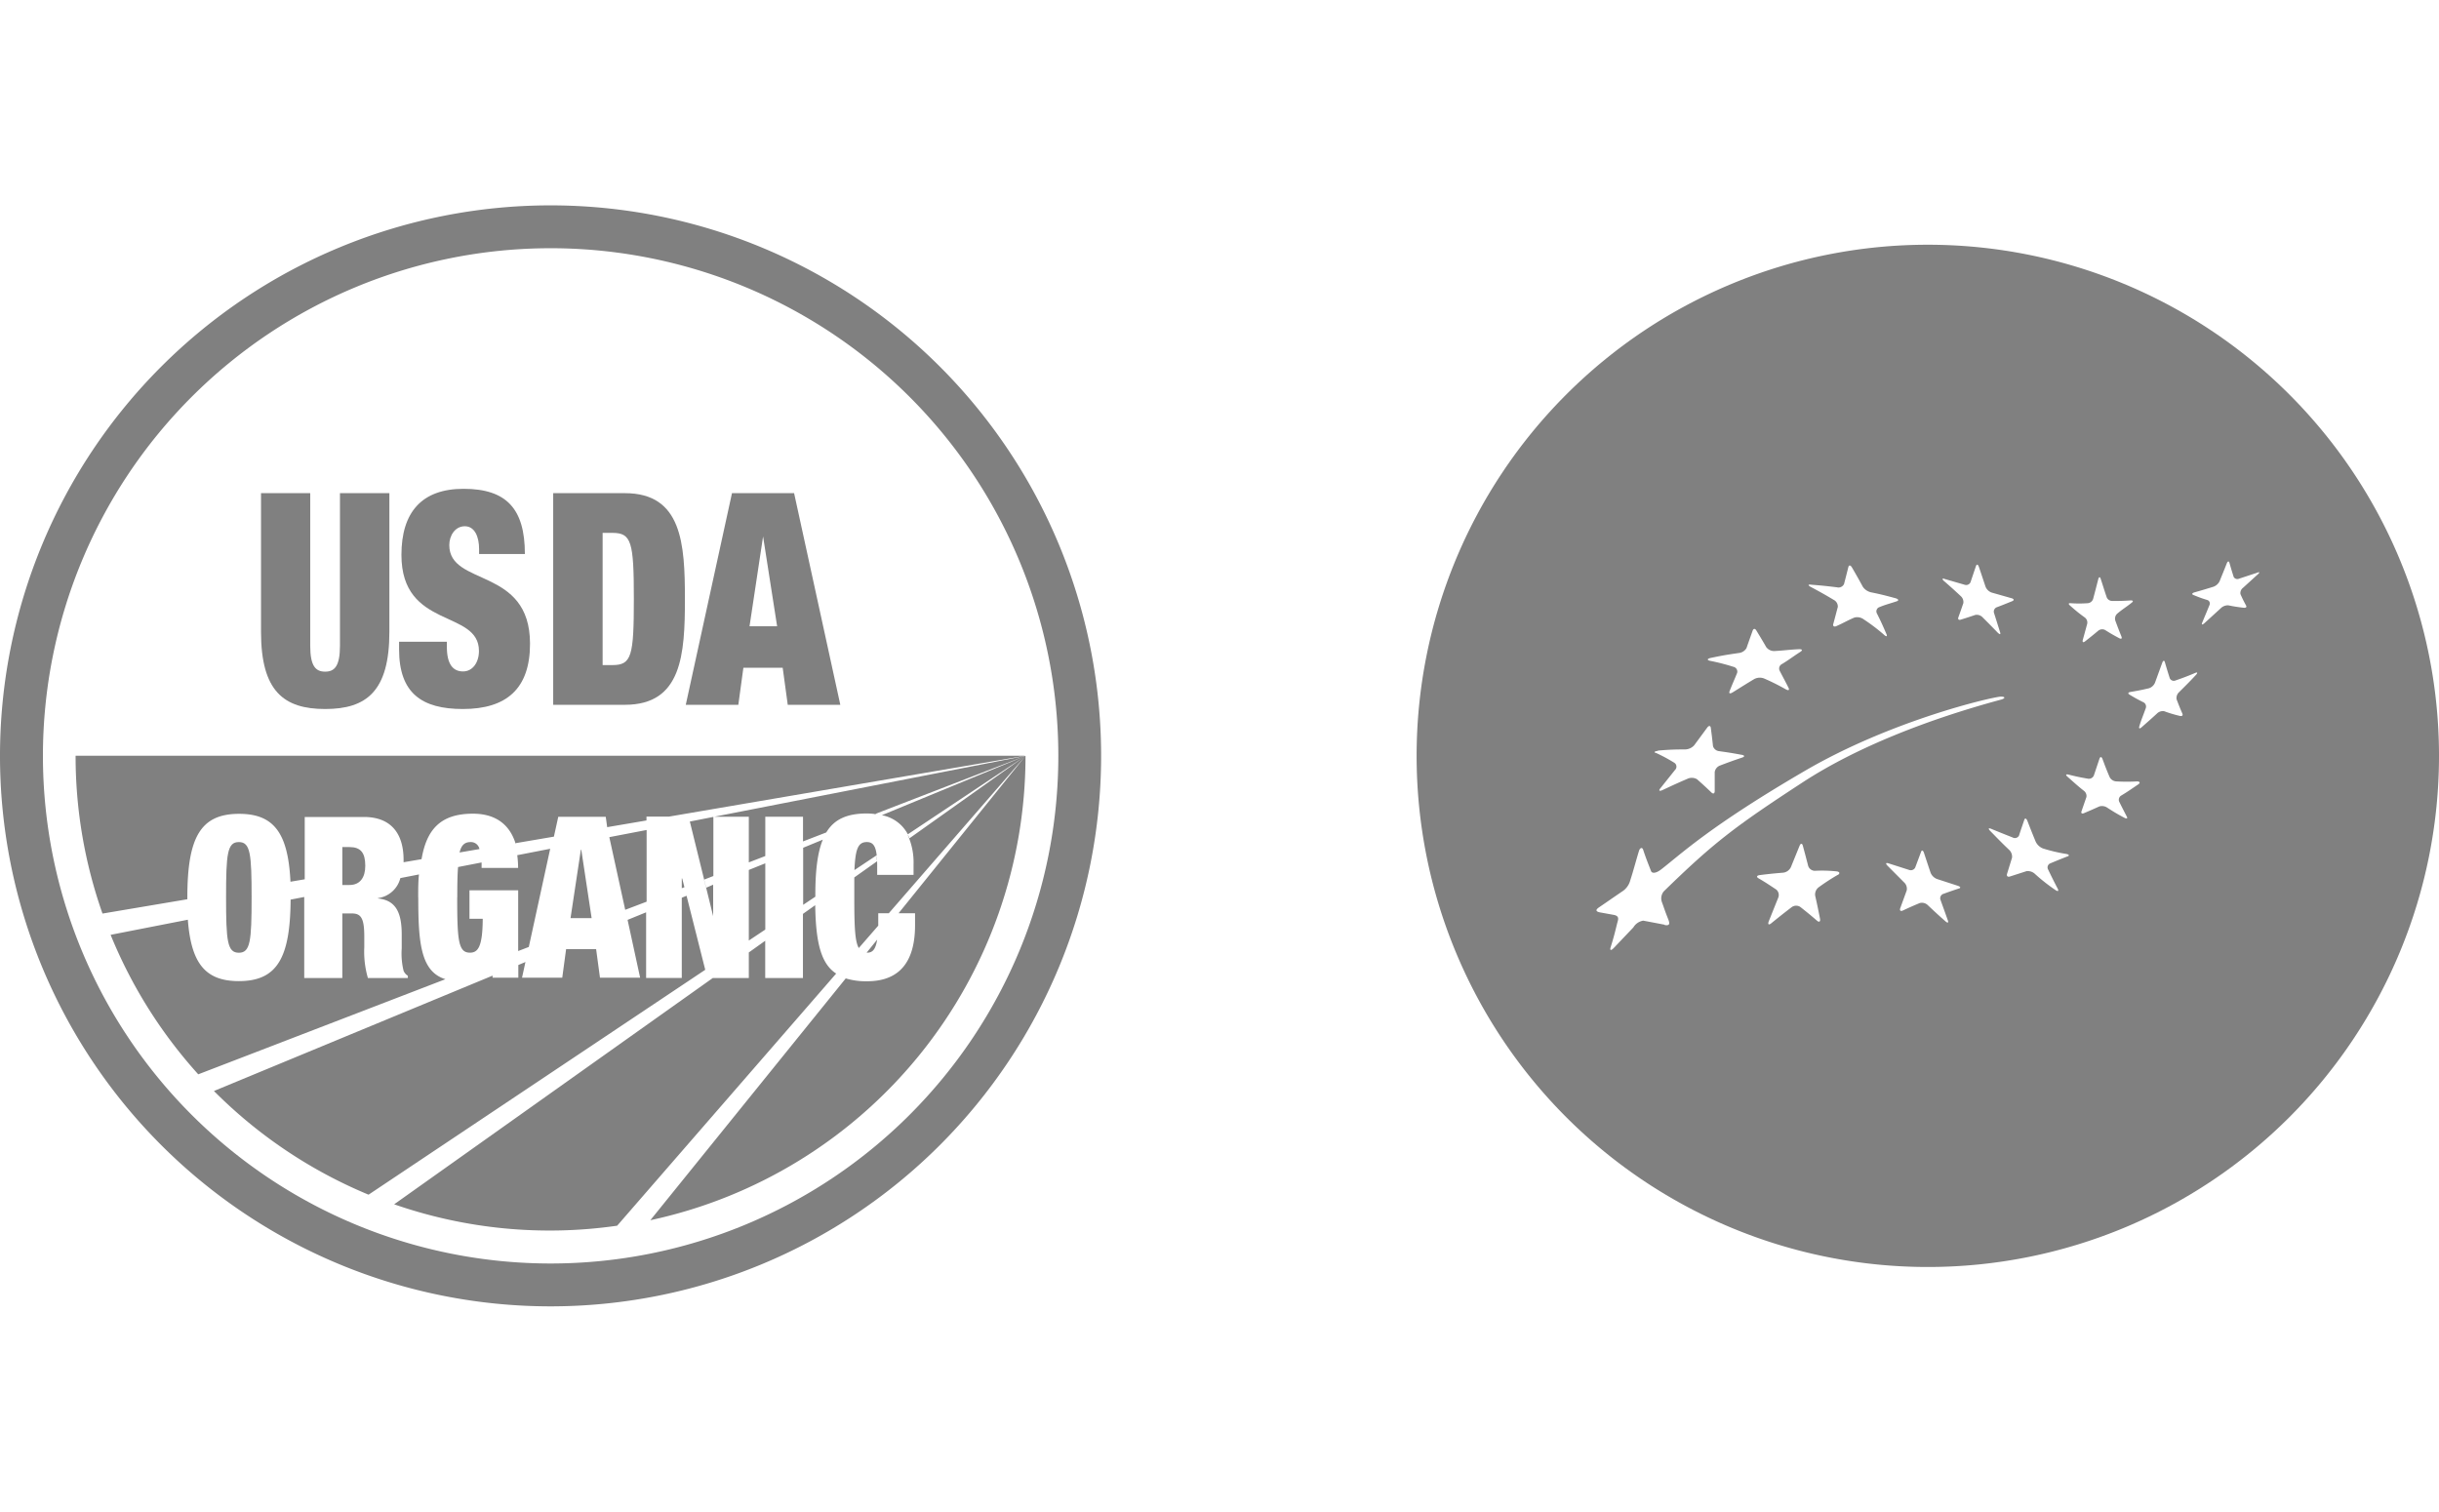 <svg xmlns="http://www.w3.org/2000/svg" width="342" height="212" viewBox="0 0 342 212"><defs><style>.a{fill:gray;}</style></defs><title>pipeline</title><path class="a" d="M49,118.79H48v5.32H49c1.51,0,2.22-1.08,2.22-2.69C51.22,119.58,50.57,118.79,49,118.79Z"/><polygon class="a" points="81.45 119.17 80 128.76 82.96 128.76 81.51 119.17 81.45 119.17"/><path class="a" d="M33.49,118.09c-1.62,0-1.79,1.65-1.79,7.76s0.17,7.76,1.79,7.76,1.79-1.65,1.79-7.76S35.11,118.09,33.49,118.09Z"/><path class="a" d="M154.4,106A77.2,77.2,0,1,1,77.2,28.8,77.2,77.2,0,0,1,154.4,106ZM77.2,34.81A71.19,71.19,0,1,0,148.4,106,71.19,71.19,0,0,0,77.2,34.81Z"/><path class="a" d="M43.5,69.16V90.57c0,2.87.78,3.62,2.09,3.62s2.08-.75,2.08-3.62V69.16H54.6V88.62c0,8.31-3.2,10.81-9,10.81s-9-2.49-9-10.81V69.16H43.5Z"/><path class="a" d="M67.18,77.73V77c0-1.75-.63-3.2-2-3.2S63,75.11,63,76.44c0,5.86,11.32,3,11.32,13.84,0,6.32-3.31,9.15-9.42,9.15-5.73,0-8.94-2.2-8.94-8.36V90h6.7v0.71c0,2.54.93,3.45,2.27,3.45s2.23-1.25,2.23-2.87c0-5.86-10.87-3-10.87-13.47,0-6,2.87-9.27,8.71-9.27,6,0,8.6,2.78,8.6,9.14H67.18Z"/><path class="a" d="M77.57,69.16H87.62c8,0,8.42,7.07,8.42,14.84s-0.41,14.84-8.42,14.84H77.57V69.16ZM84.5,93.27h1.38c2.68,0,3-1.25,3-9.27s-0.34-9.27-3-9.27H84.5V93.27Z"/><path class="a" d="M102.64,69.16h8.71l6.48,29.68h-7.37l-0.71-5.2h-5.51l-0.71,5.2H96.16ZM107,75.23H107l-1.9,12.6h3.87Z"/><path class="a" d="M90.65,116.4l-5.21,1,2.23,10.19,3-1.14V116.4Zm5.62,9.22h0l-0.67.28v11.25h-5v-9.21L88,129l-0.24-1.11,2,9.22H84.13l-0.54-4H79.38l-0.54,4H73.2l0.64-2.94-0.16.74-1,.42v1.78H69.07l0-.29L30,153a66.69,66.69,0,0,0,21.68,14.54L98.89,136Zm-0.67-2.43v1.37l0.37-.14-0.31-1.23H95.6Zm4.44-8.63-3.31.65L100,128.48H100v-4.41l-1,.43-0.28-1.14,1.31-.51v-8.28Zm14.27,12.38-1.72,1.22v9H107.3v-5.23L105,133.57v3.59H99.94L55.27,168.89a66.39,66.39,0,0,0,31.27,3l30.71-35.36C115.08,135.13,114.39,132.07,114.31,126.95Zm-50.2-1.1c0,6.11.17,7.76,1.79,7.76,1.11,0,1.77-.79,1.79-4.75H65.83v-4h6.83v8.52l1.49-.57,3-13.77-4.62.9v0a13.88,13.88,0,0,1,.12,1.79H67.53c0-.29,0-0.51,0-0.77l-3.3.64C64.14,122.68,64.12,124,64.12,125.85Zm-5.47,0c0-1.15,0-2.22.11-3.21l-2.61.51A3.76,3.76,0,0,1,53,125.95V126c2.56,0.25,3.33,2.06,3.33,5.07V133a10.25,10.25,0,0,0,.26,3.14,1.49,1.49,0,0,0,.6.7v0.32H51.59a13.16,13.16,0,0,1-.51-4.31v-1.52c0-2.57-.46-3.23-1.74-3.23H48v9.06H42.66V125.79l-1.91.37c0-.11,0-0.21,0-0.32,0,8.46-1.85,11.75-7.26,11.75-4.68,0-6.69-2.47-7.15-8.61l-10.83,2.12A66.62,66.62,0,0,0,27.8,150.66l34.66-13.34C59,136.26,58.65,132.23,58.65,125.85ZM66,118.09c-0.83,0-1.3.4-1.56,1.46l2.79-.48h0A1.22,1.22,0,0,0,66,118.09Zm57,13.68-1.48,1.83h0.06C122.37,133.61,122.78,133.13,123,131.77Zm0.46-17.48A5.18,5.18,0,0,1,127.3,117v0l16.51-11-20.15,8.32ZM126,128.07h2.31v1.68c0,6.34-3.33,7.86-6.72,7.86a9.75,9.75,0,0,1-3-.4h0l-27.4,33.91A66.62,66.62,0,0,0,143.8,106Zm-10.59-10.33-2.79,1.15v8l1.71-1.14c0,0.05,0,.1,0,0.15C114.3,122.23,114.62,119.59,115.38,117.74Zm-101,10.37,11.86-2c0-.08,0-0.15,0-0.23,0-8.46,1.85-11.75,7.26-11.75,4.9,0,6.87,2.72,7.2,9.52l2-.34v-8.74h8.28c4,0,5.58,2.53,5.58,6,0,0.12,0,.23,0,0.35l2.52-.43c0.71-4.15,2.64-6.38,7.21-6.38,2.87,0,5.09,1.25,6,4.26,0,0,0-.09,0-0.13l5.35-.91,0.61-2.78h6.66L85.14,116l5.51-.94v-0.54h3.15l50-8.54H10.6A66.47,66.47,0,0,0,14.37,128.11ZM105,114.54v6.4l2.31-.89v-5.51h5.29V118l3.26-1.26c1.13-1.87,2.94-2.66,5.7-2.66a10,10,0,0,1,1.37.11l-0.31,0L143.8,106l-43.66,8.54H105Zm2.31,6.53L105,122v9.9l2.31-1.54v-9.31Zm20-3.92a9.42,9.42,0,0,1,.79,4.11v1.43H123v-1.27c0-2.57-.43-3.33-1.45-3.33-1.21,0-1.61.92-1.74,3.93l3.12-2.08c0,0.25,0,.53.06,0.84l-3.2,2.27c0,0.82,0,1.71,0,2.8,0,4.11.09,6.17,0.63,7.1l2.73-3.14c0-.52,0-1.08,0-1.74h1.48L143.8,106l-16.27,11.56C127.47,117.42,127.41,117.29,127.35,117.15Z"/><path class="a" d="M270.32,34.32A71.68,71.68,0,1,0,342,106,71.68,71.68,0,0,0,270.32,34.32Zm20,50.27a16.45,16.45,0,0,0,2.44,0,0.87,0.87,0,0,0,.75-0.63c0.28-1.05.42-1.6,0.71-2.73,0.09-.36.26-0.38,0.36,0,0.33,1,.49,1.55.83,2.54a0.84,0.84,0,0,0,.79.51c0.89,0,1.46,0,2.57-.08,0.34,0,.41.12,0.12,0.34-0.82.65-1.24,0.87-2,1.51a0.94,0.94,0,0,0-.27,1c0.33,0.9.5,1.34,0.85,2.21,0.11,0.29,0,.39-0.29.25-0.82-.44-1.23-0.67-2-1.16a0.89,0.89,0,0,0-.95.09c-0.76.64-1.14,0.94-1.88,1.52-0.24.19-.38,0.08-0.3-0.21,0.24-.86.36-1.32,0.62-2.27a0.88,0.88,0,0,0-.33-0.88c-0.83-.6-1.23-0.93-2-1.61C290,84.72,290,84.56,290.36,84.59Zm-17.68-3.41L275.47,82a0.67,0.67,0,0,0,.83-0.33c0.3-.89.45-1.34,0.77-2.28,0.1-.3.29-0.26,0.41,0.1,0.38,1.11.56,1.67,0.93,2.77a1.44,1.44,0,0,0,.86.84l2.78,0.79c0.36,0.1.41,0.28,0.12,0.41-0.91.37-1.35,0.55-2.23,0.88a0.66,0.66,0,0,0-.32.83l0.83,2.63c0.11,0.34,0,.39-0.31.1-0.84-.87-1.27-1.3-2.14-2.17a1.15,1.15,0,0,0-1-.34c-0.84.28-1.25,0.42-2.07,0.67-0.27.09-.42-0.06-0.33-0.31,0.28-.78.42-1.18,0.7-2a1.1,1.1,0,0,0-.37-1c-0.92-.86-1.39-1.28-2.33-2.1C272.28,81.21,272.32,81.08,272.68,81.18ZM254,82c1.44,0.11,2.15.19,3.57,0.36a0.86,0.86,0,0,0,1-.45c0.25-.95.37-1.43,0.61-2.39,0.08-.31.31-0.28,0.51,0.07,0.62,1.07.93,1.61,1.52,2.7a1.9,1.9,0,0,0,1.17.78c1.32,0.27,1.8.39,3.4,0.82,0.44,0.12.51,0.32,0.19,0.43-1,.34-1.49.43-2.51,0.85a0.63,0.63,0,0,0-.26.89c0.55,1.09.81,1.68,1.31,2.84,0.17,0.38,0,.43-0.35.1a26.7,26.7,0,0,0-2.85-2.16,1.54,1.54,0,0,0-1.3-.23c-1,.43-1.49.74-2.5,1.19-0.33.15-.53,0-0.45-0.28,0.26-.93.39-1.47,0.64-2.4a1.05,1.05,0,0,0-.58-1c-1.25-.75-1.89-1.1-3.17-1.79C253.46,82.08,253.5,81.93,254,82ZM239.91,92.26c1.72-.36,2.25-0.44,3.88-0.68a1.43,1.43,0,0,0,1.1-.68c0.35-1,.52-1.48.87-2.46,0.11-.31.35-0.33,0.53,0,0.56,0.92.84,1.38,1.38,2.32a1.39,1.39,0,0,0,1.17.54c1.53-.09,1.88-0.18,3.44-0.26,0.45,0,.5.15,0.19,0.36-1.19.77-1.55,1.09-2.61,1.73a0.7,0.7,0,0,0-.33.9c0.51,1,.77,1.44,1.26,2.43,0.16,0.33,0,.42-0.4.2a31.11,31.11,0,0,0-3-1.5,1.67,1.67,0,0,0-1.39.06c-1.12.67-1.49,0.91-3,1.85-0.42.26-.62,0.22-0.46-0.18,0.49-1.24.65-1.54,1.05-2.54a0.69,0.69,0,0,0-.54-0.84,29.67,29.67,0,0,0-3.32-.85C239.33,92.55,239.39,92.37,239.91,92.26Zm-7.43,13c1.57-.13,2.33-0.16,3.79-0.16a1.77,1.77,0,0,0,1.29-.58l1.82-2.47c0.23-.32.46-0.3,0.51,0,0.13,1,.2,1.54.31,2.59a1,1,0,0,0,.85.7c1.48,0.21,1.72.25,3.21,0.52,0.4,0.08.41,0.26,0,.39-1.19.4-1.8,0.62-3.06,1.1a1.17,1.17,0,0,0-.76.92c0,1.06,0,1.59,0,2.67,0,0.36-.22.44-0.48,0.18-0.79-.76-1.2-1.13-2-1.84a1.45,1.45,0,0,0-1.33-.07c-1.37.59-2.06,0.91-3.47,1.57-0.46.22-.63,0.12-0.35-0.22l2.06-2.58a0.64,0.64,0,0,0-.08-1,22.65,22.65,0,0,0-2.58-1.39C231.84,105.52,232,105.35,232.48,105.3Zm0.93,24.42c-1.68-.32-1.82-0.35-3-0.57a2,2,0,0,0-1.38.95l-2.76,2.9c-0.38.39-.57,0.33-0.42-0.13,0.44-1.41.58-2,.91-3.34,0.12-.48.39-1-0.43-1.18l-1.93-.35c-0.79-.14-0.58-0.44-0.19-0.71,1.09-.74,1.45-1,3.19-2.19a2.66,2.66,0,0,0,1.2-1.61c0.48-1.48.72-2.48,1.22-4.12,0.15-.48.47-0.52,0.58-0.18,0.37,1.13.65,1.82,1.11,3,0.13,0.36.69,0.35,1.44-.24,2.84-2.2,6.85-6.06,20.12-13.8,12.2-7.12,26.28-10.36,27.49-10.42,0.7,0,.62.27,0,0.43-10.21,2.76-20.22,6.66-27.75,11.57-9.61,6.27-12.51,8.49-19.5,15.3a1.53,1.53,0,0,0-.27,1.53c0.44,1.2.33,1,.9,2.44C234.15,129.52,234.15,129.86,233.41,129.72Zm24.3-7a29.14,29.14,0,0,0-2.69,1.75,1.26,1.26,0,0,0-.49,1.19c0.28,1.24.41,1.87,0.67,3.19,0.09,0.43-.1.57-0.41,0.31-0.94-.81-1.41-1.19-2.36-1.94a1.06,1.06,0,0,0-1.24.07c-1.12.86-1.68,1.3-2.81,2.22-0.37.3-.53,0.18-0.36-0.27,0.54-1.35.8-2,1.32-3.29a1,1,0,0,0-.27-1.16c-1-.66-1.49-1-2.49-1.58-0.33-.19-0.24-0.4.19-0.45,1.33-.17,2-0.23,3.29-0.34a1.38,1.38,0,0,0,1.06-.77l1.22-3c0.15-.37.36-0.38,0.46,0,0.3,1.11.45,1.68,0.75,2.84a1,1,0,0,0,.92.67,19,19,0,0,1,3.14.09C258,122.3,258,122.51,257.71,122.7Zm17,1.91c-0.91.3-1.36,0.46-2.28,0.79a0.66,0.66,0,0,0-.31.87c0.4,1.12.61,1.68,1,2.8,0.14,0.37,0,.44-0.34.14-1-.88-1.48-1.33-2.45-2.24a1.19,1.19,0,0,0-1.14-.31c-0.93.39-1.41,0.6-2.37,1.05-0.32.15-.48,0-0.36-0.34l0.9-2.47a1.2,1.2,0,0,0-.35-1.12l-2.34-2.35c-0.3-.31-0.24-0.46.13-0.34l2.88,0.92a0.69,0.69,0,0,0,.87-0.32l0.83-2.22c0.1-.28.28-0.21,0.4,0.15,0.37,1.11.55,1.67,0.93,2.79a1.58,1.58,0,0,0,.9.88l2.89,0.94C274.89,124.34,275,124.51,274.67,124.61Zm15.22-4.5c-1,.39-1.49.59-2.47,1a0.61,0.61,0,0,0-.26.87c0.52,1.08.79,1.62,1.34,2.68,0.18,0.34,0,.42-0.36.15a25.46,25.46,0,0,1-2.81-2.21,1.48,1.48,0,0,0-1.21-.41l-2.33.75c-0.31.1-.49-0.07-0.4-0.37l0.7-2.27a1.32,1.32,0,0,0-.45-1.14c-1.05-1-1.57-1.55-2.59-2.59-0.33-.34-0.28-0.48.11-0.32,1.21,0.5,1.81.74,3,1.21a0.66,0.66,0,0,0,.9-0.24c0.29-.9.45-1.34,0.75-2.23,0.1-.29.29-0.21,0.44,0.16,0.45,1.17.68,1.75,1.16,2.91a1.91,1.91,0,0,0,1,.94,22.52,22.52,0,0,0,3.25.77C290.14,119.82,290.22,120,289.9,120.11ZM299.83,110c-1,.67-1.44,1-2.38,1.56a0.69,0.69,0,0,0-.3.85c0.42,0.85.64,1.27,1.07,2.1,0.15,0.28,0,.35-0.34.17-1-.53-1.48-0.82-2.44-1.44a1.3,1.3,0,0,0-1.09-.14c-0.87.4-1.3,0.58-2.14,0.94-0.28.12-.43,0-0.34-0.26,0.27-.79.41-1.18,0.69-2a0.91,0.91,0,0,0-.38-0.9c-0.92-.73-1.37-1.16-2.27-1.95-0.29-.25-0.24-0.39.11-0.31,1.08,0.27,1.63.39,2.74,0.58a0.76,0.76,0,0,0,.84-0.44l0.79-2.36c0.11-.31.29-0.29,0.41,0,0.37,1,.57,1.53,1,2.54a1.11,1.11,0,0,0,.92.64,24.87,24.87,0,0,0,3,0C300.07,109.63,300.13,109.78,299.83,110Zm8.06-15.32c-0.93,1-1.4,1.45-2.33,2.38a1.13,1.13,0,0,0-.36,1c0.31,0.81.47,1.22,0.81,2,0.11,0.25,0,.41-0.34.34a17.32,17.32,0,0,1-2.2-.66,1.16,1.16,0,0,0-1,.31c-0.89.82-1.36,1.22-2.18,1.95-0.27.24-.41,0.17-0.31-0.15,0.3-1,.53-1.48.89-2.5a0.68,0.68,0,0,0-.27-0.84c-0.82-.41-1.23-0.63-2-1.1-0.26-.15-0.2-0.31.13-0.37,1-.17,1.55-0.27,2.6-0.52a1.38,1.38,0,0,0,.85-0.79l1-2.75c0.12-.36.3-0.42,0.38-0.12,0.27,0.93.41,1.38,0.69,2.26a0.62,0.62,0,0,0,.82.3c1.1-.38,1.66-0.59,2.79-1.07C308.14,94.24,308.19,94.37,307.89,94.68Zm8.74-14.17-2.12,1.93a0.92,0.92,0,0,0-.35.88c0.3,0.67.46,1,.79,1.6,0.11,0.2,0,.34-0.33.31a21.56,21.56,0,0,1-2.16-.34,1.43,1.43,0,0,0-1.05.4l-2.3,2.1c-0.31.27-.45,0.24-0.31-0.08,0.41-1,.61-1.45,1-2.42a0.52,0.52,0,0,0-.24-0.73c-0.82-.25-1.23-0.4-2-0.72-0.26-.1-0.19-0.27.16-0.37,1.06-.3,1.6-0.46,2.66-0.79a1.57,1.57,0,0,0,.86-0.78c0.4-1,.61-1.49,1-2.49,0.13-.32.29-0.36,0.37-0.1,0.23,0.81.35,1.2,0.6,2a0.59,0.59,0,0,0,.76.24l2.56-.84C316.84,80.17,316.89,80.28,316.62,80.52Z"/></svg>